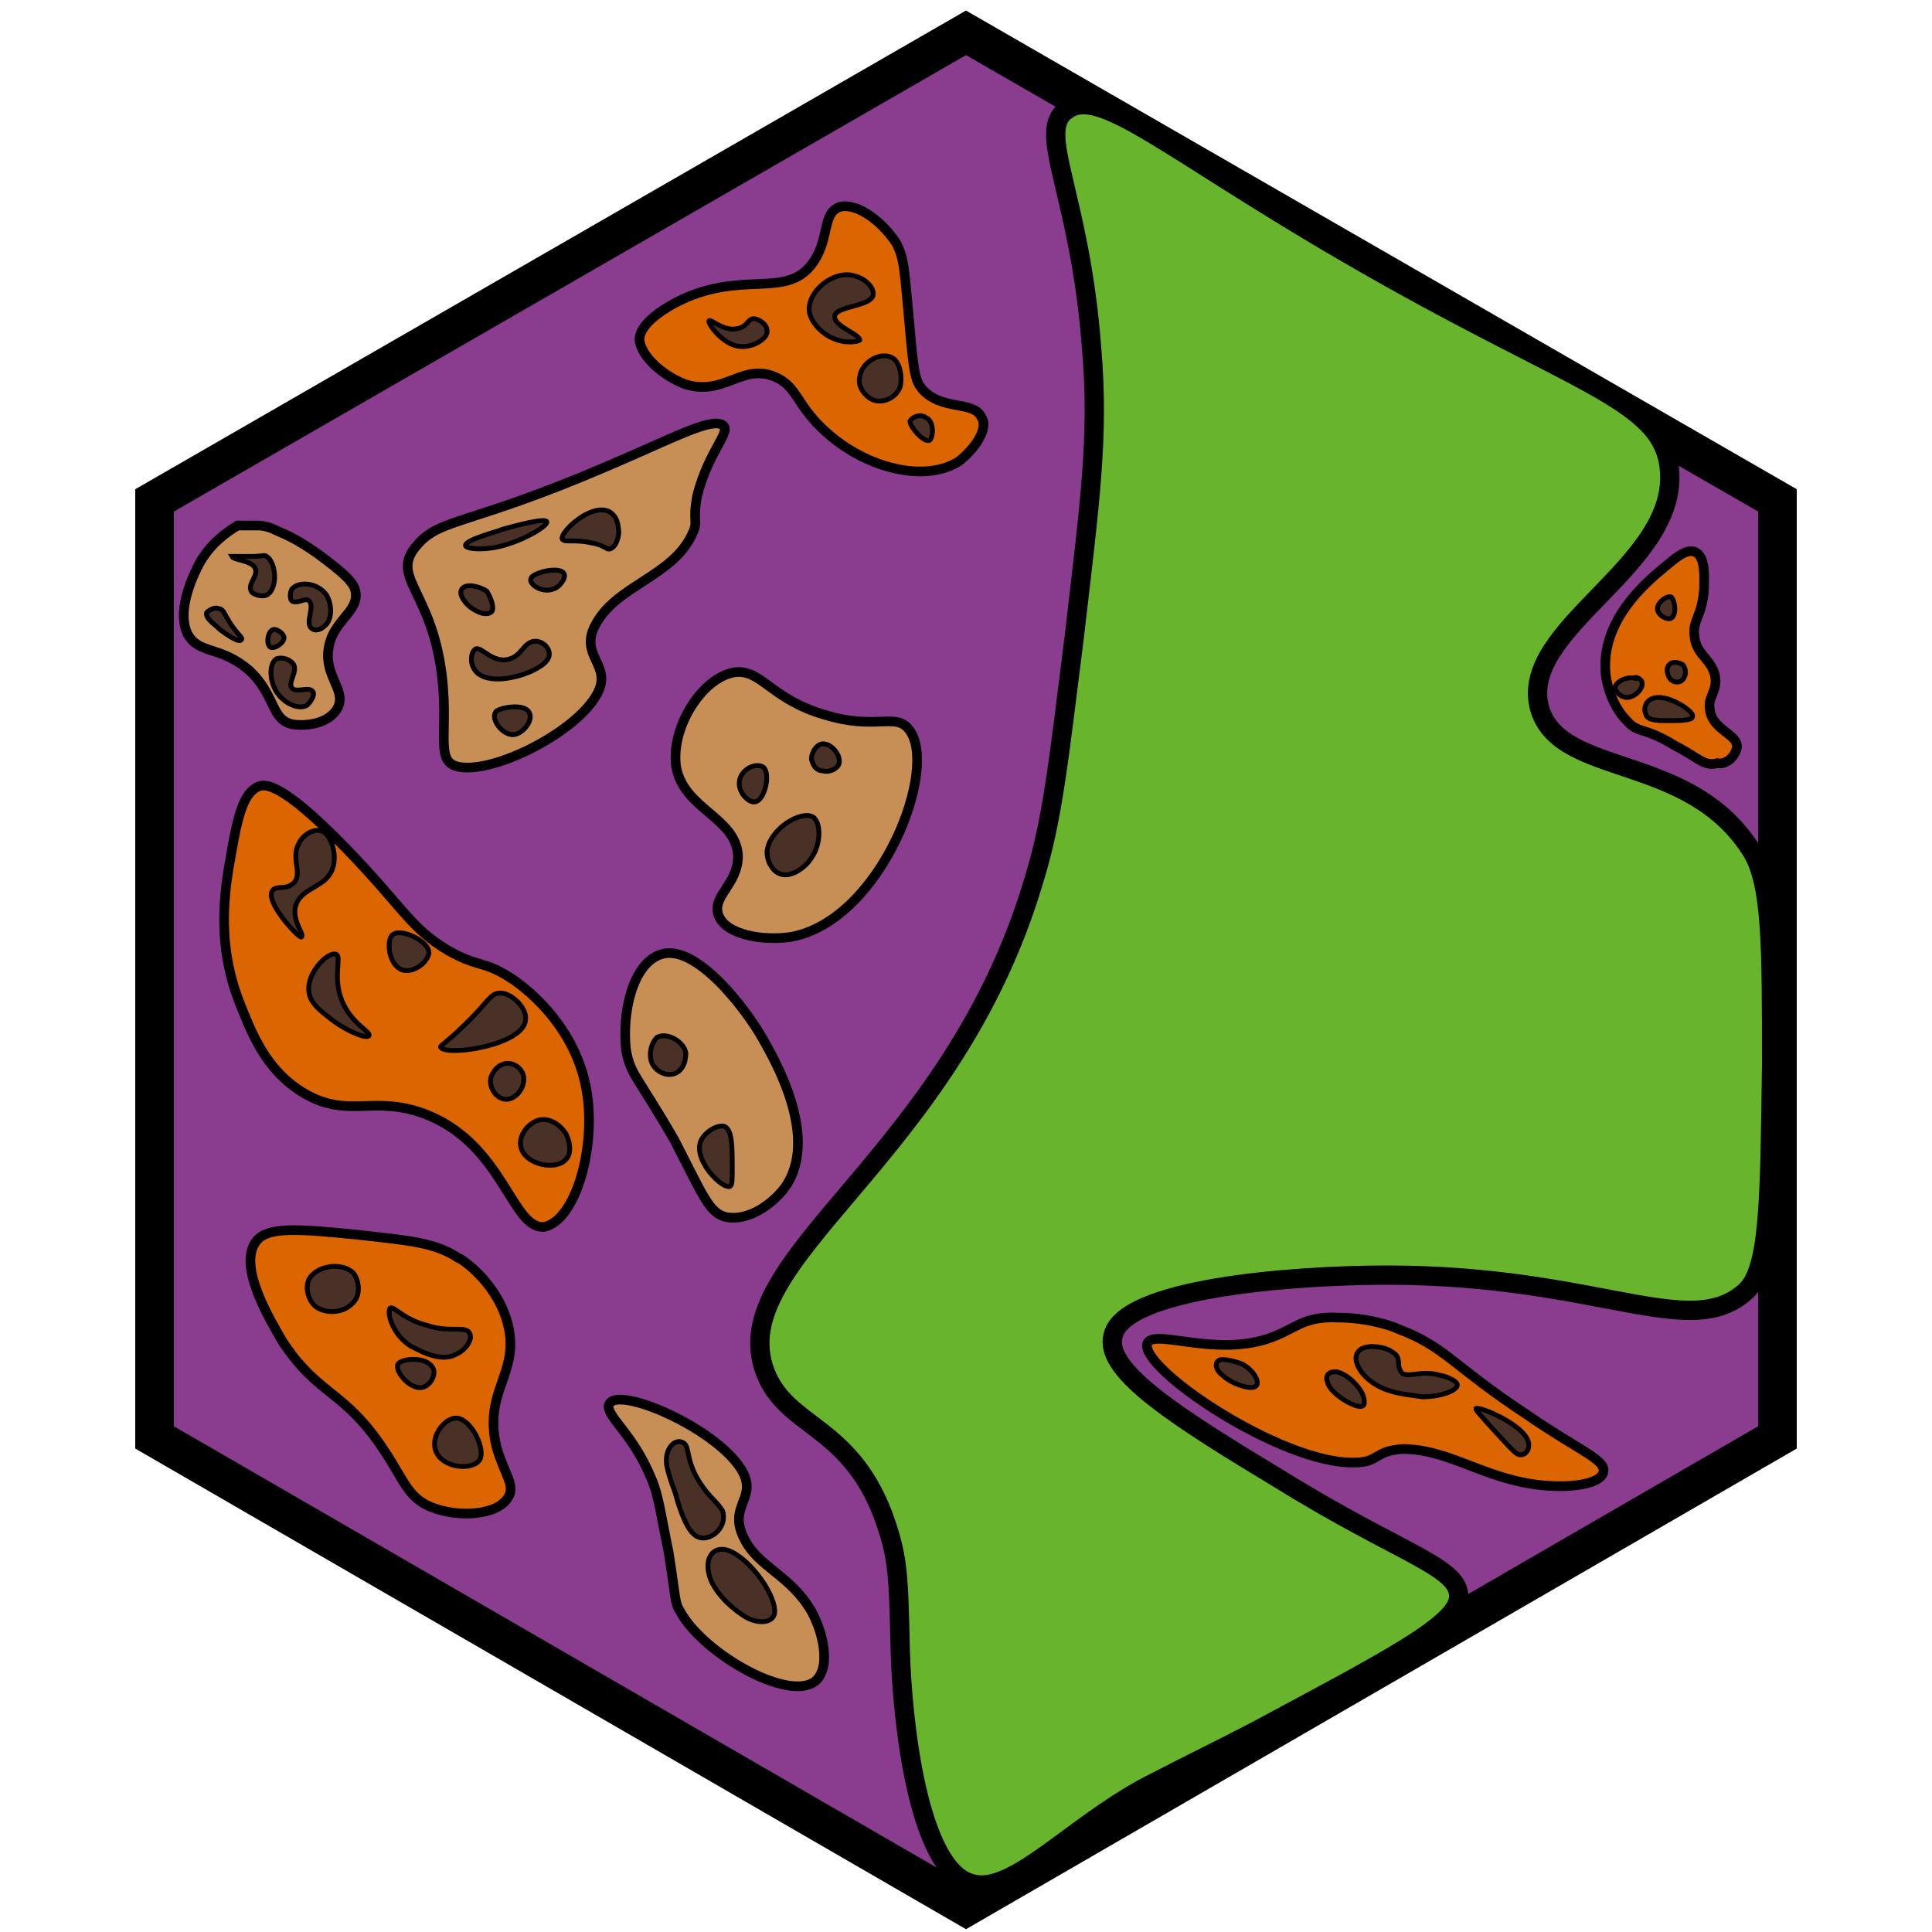 <?xml version="1.0" encoding="utf-8"?><!-- Generator: Adobe Illustrator 26.0.3, SVG Export Plug-In . SVG Version: 6.00 Build 0)  --><svg version="1.1" id="Ebene_2_00000126308112139821010380000011903406711838980787_"	 xmlns="http://www.w3.org/2000/svg" xmlns:xlink="http://www.w3.org/1999/xlink" x="0px" y="0px" viewBox="0 0 100 100"	 style="enable-background:new 0 0 100 100;" xml:space="preserve"><style type="text/css">	.st0{fill:#8A3C8F;stroke:#000000;stroke-width:2;stroke-miterlimit:10;}	.st1{fill:#69B42D;stroke:#000000;stroke-miterlimit:10;}	.st2{fill:#C78F55;stroke:#000000;stroke-width:0.5;stroke-miterlimit:10;}	.st3{fill:#493127;stroke:#000000;stroke-width:0.25;stroke-miterlimit:10;}	.st4{fill:#DB6500;stroke:#000000;stroke-width:0.5;stroke-miterlimit:10;}	.st5{fill:#493127;stroke:#000000;stroke-width:0.25;stroke-miterlimit:10;}	.st6{fill:none;stroke:#000000;stroke-width:0.25;stroke-miterlimit:10;}</style><polygon class="st0" points="92,25.9 50,1.7 8,25.9 8,74.4 50,98.7 92,74.4 "/><path class="st1" d="M65,89.6c6.9-3.7,10.4-5.5,10.5-6.9c0.1-1.6-2.9-2.2-9.2-6.1c-5.3-3.2-9.1-5.6-8.7-7.4C58,66.7,66.8,66,71.8,66	c11,0,15.7,3.5,18.6,0.8c1.2-1.2,1.2-4.7,1.3-11.7c0-6.2,0-9.3-1-11c-3.2-5.2-9.9-3.8-11-7.4c-1.2-4.2,7.3-7.4,6.7-12.5	c-0.4-3.6-5-4.3-16.7-11.1c-9.3-5.4-12.8-8.7-14.5-7.4C53.6,6.8,55.9,10,56.5,18c0.4,4.6-0.1,8.1-0.9,15c-0.8,6.3-1.1,9.4-2.1,12.6	C49.2,60.1,37.4,65.1,39.6,71c1.1,2.9,4.3,2.7,6.1,7.4c0.8,2.2,0.8,3,0.9,7.1c0.1,3.5,0.9,11.3,3.7,12c2.1,0.6,5.1-2.9,9-5	C62.2,91,62.5,90.9,65,89.6z"/><g>	<path class="st2" d="M10.3,29.2c-0.2,0.4-1.2,2.3-0.6,3.6c0.6,1.1,1.7,0.6,3.2,1.9c1.4,1.3,1.1,2.6,2.3,2.8		c0.8,0.1,1.9-0.1,2.3-0.9c0.4-0.9-0.7-1.6-0.5-3c0.2-1.5,1.6-1.9,1.4-3c-0.1-0.5-0.7-1-1.9-1.9c-0.3-0.2-1.1-0.8-2.1-1.2		c-0.4-0.2-0.7-0.3-1.1-0.3c-0.4,0-0.8,0-1,0C11.8,27.5,10.9,28.1,10.3,29.2z"/>	<path class="st3" d="M13.2,29.4c0.2,0.4-0.4,0.8-0.2,1.2c0.1,0.2,0.6,0.3,0.8,0.2c0.6-0.3,0.5-1.7,0-2c-0.1-0.1-0.2,0-0.8,0		c-0.6,0-1,0-1,0C12.1,29,13,29,13.2,29.4z"/>	<path class="st3" d="M11.4,32.6c0.4,0.3,1,0.7,1.1,0.5c0.1-0.1-0.3-0.3-0.8-1.2c-0.1-0.2-0.2-0.4-0.4-0.4c-0.2-0.1-0.5,0.1-0.6,0.2		C10.6,32,11.1,32.3,11.4,32.6z"/>	<path class="st3" d="M16.9,30.8c0.3,0.5,0.3,1.3-0.1,1.6c-0.2,0.2-0.5,0.3-0.7,0.1c-0.3-0.3,0.2-1.1-0.1-1.4		c-0.2-0.2-0.6,0.2-0.9,0c-0.1-0.1-0.1-0.4,0-0.6C15.4,30.1,16.4,30.1,16.9,30.8z"/>	<path class="st3" d="M14,33.5c0.2,0.1,0.7-0.2,0.7-0.5c0-0.2-0.4-0.5-0.6-0.4C13.8,32.8,13.8,33.4,14,33.5z"/>	<path class="st3" d="M14.2,35.6c0.3,0.7,1.2,1.2,1.7,0.9c0.2-0.2,0.4-0.5,0.3-0.7c-0.2-0.3-0.9,0.1-1.1-0.2		c-0.2-0.3,0.3-0.8,0.1-1.2c-0.2-0.3-0.6-0.4-0.9-0.3C13.9,34.4,14,35.2,14.2,35.6z"/></g><g>	<path class="st4" d="M40.1,19.5c1.2,0.5,1.1,1.5,2.7,2.9c2,1.8,5,2.6,6.8,1.5c0.8-0.6,1.6-1.7,1.2-2.3c-0.4-0.9-2.1-0.3-3.1-1.5		c-0.3-0.4-0.4-0.7-0.6-3c-0.3-3.3-0.3-3.7-0.7-4.5c-0.7-1.1-2-2.1-2.9-1.9c-1,0.3-0.5,1.7-1.5,3c-1.4,1.8-3.7,0.2-7.1,2		c-1.8,1-1.8,1.7-1.8,1.9c0.1,0.9,1.3,1.9,2.4,2.3C37.5,20.5,38.4,18.8,40.1,19.5z"/>	<path class="st5" d="M38.2,17c-0.7,0.2-1.4-0.5-1.5-0.4c-0.1,0.1,0.6,1.1,1.4,1.3c0.8,0.2,1.7-0.4,1.6-0.8c0-0.3-0.4-0.6-0.7-0.6		C38.7,16.5,38.7,16.9,38.2,17z"/>	<path class="st5" d="M44.5,17.6c0-0.3-1.3-0.7-1.3-1.2c0-0.6,2-0.5,2-1.2c0-0.4-0.5-0.8-0.9-0.9c-1.1-0.4-2.6,0.8-2.4,1.9		c0.2,0.8,1.1,1.3,1.2,1.3C43.7,17.8,44.4,17.7,44.5,17.6z"/>	<path class="st5" d="M45,20.6c0.6,0.4,1.4,0,1.6-0.6c0.1-0.5,0-1.1-0.3-1.4c-0.6-0.5-1.7,0.1-1.8,0.9C44.4,19.9,44.6,20.3,45,20.6z		"/>	<path class="st5" d="M48.1,22.8c0.2-0.1,0.3-1-0.2-1.2c-0.3-0.2-0.7,0-0.8,0.2C47.1,22.1,47.8,22.9,48.1,22.8z"/></g><g>	<path class="st4" d="M65.6,69.3c-2.8,0.9-5.8-0.5-6.2,0.2c-0.6,1.2,6.9,6.3,10.7,6.2c1.3,0,1-0.6,2.5-0.7c2.5,0,4.4,1.7,7.5,1.9		c1.3,0.1,2.9-0.1,2.9-0.8c0-0.6-1.4-1.1-4-2.9c-3.8-2.5-4.2-3.5-6.6-4.4c-0.4-0.2-1.7-0.6-3.1-0.6C67.4,68.1,67.1,68.8,65.6,69.3z"		/>	<path class="st5" d="M72.1,70c-0.4-0.3-1.2-0.4-1.6-0.2c-0.6,0.3-0.3,1.2,0.6,1.8c0.9,0.6,2.1,0.6,2.5,0.7c1.1,0,2-0.4,1.8-0.7		c-0.1-0.2-0.7-0.4-0.8-0.4c-1-0.3-1.6,0.1-2-0.1C72.2,70.7,72.6,70.3,72.1,70z"/>	<path class="st5" d="M69.1,71c0.5,0,1.4,0.8,1.5,1.4c0,0.1,0.1,0.4-0.2,0.4c-0.4,0-1.6-0.7-1.7-1.3C68.6,71.3,68.7,71,69.1,71z"/>	<path class="st5" d="M63.1,70.4c-0.3,0.2-0.1,0.6,0.2,0.8c0.4,0.4,1.3,0.7,1.6,0.6c0.4-0.1,0.1-0.8-0.6-1.2		C64,70.5,63.4,70.3,63.1,70.4z"/>	<path class="st5" d="M77.3,74c1.1,1.2,1.2,1.3,1.4,1.3c0.3,0,0.5-0.3,0.4-0.7c-0.3-0.9-2.5-1.8-2.7-1.7C76.4,73,76.4,73,77.3,74z"		/></g><path class="st6" d="M45.2,23.3"/><g>	<path class="st4" d="M30.4,56.7c-0.5-3.7-3.5-5.8-4-6.1c-1.4-0.9-1.6-0.5-3.2-1.4c-2-1.2-2.3-2.2-5.3-5.3c-3.4-3.5-4.2-3.3-4.5-3.2		c-0.8,0.3-1.1,1.6-1.4,3.3c-0.3,1.7-0.9,4.6,0.4,7.9c0.6,1.5,1.3,3.4,3.2,4.6c2.4,1.5,3.7,0.1,6.5,1.2c4,1.6,4.4,6,6.1,5.8		C29.8,63.1,30.8,59.5,30.4,56.7z"/>	<path class="st5" d="M19.1,53.6c0.1-0.2-0.9-0.6-1.4-1.8c-0.5-1.2,0-2.3-0.3-2.4c-0.4-0.2-1.6,1-1.4,2c0.1,0.6,0.7,1,1.2,1.4		C18,53.4,19,53.8,19.1,53.6z"/>	<path class="st5" d="M27.2,52.8c0.1-0.6-0.7-1.4-1.3-1.4c-0.5,0-0.6,0.4-1.6,1.4c-1.1,1.1-1.5,1.3-1.5,1.4		C23.1,54.7,27.1,54.1,27.2,52.8z"/>	<path class="st5" d="M26.2,56.9c0.5,0,1-0.6,0.9-1.2c-0.1-0.5-0.7-0.8-1.1-0.6c-0.3,0.1-0.5,0.4-0.6,0.7		C25.3,56.3,25.7,56.9,26.2,56.9z"/>	<path class="st5" d="M27,59.5c0.3,0.8,1.8,1.1,2.3,0.5c0.3-0.3,0.2-0.9,0-1.3c-0.3-0.5-0.9-0.9-1.5-0.7C27.1,58.3,26.8,59,27,59.5z		"/>	<path class="st5" d="M22.2,49.3c0-0.6-1.5-1.3-1.9-0.9c-0.3,0.3-0.2,1.5,0.5,1.8C21.5,50.4,22.2,49.7,22.2,49.3z"/>	<path class="st5" d="M14.1,46.1c0.2-0.3,0.7,0,1.1-0.4c0.5-0.5-0.2-1.3,0.3-2.1c0.2-0.4,0.7-0.7,1.1-0.6c0.5,0.1,0.9,1.2,0.6,2		c-0.4,1-1.6,0.9-1.9,1.9c-0.2,0.8,0.5,1.5,0.3,1.6C15.5,48.6,13.7,46.7,14.1,46.1z"/></g><g>	<path class="st2" d="M32.4,54.3c0.2,1.3,0.6,1.4,2.5,4.7c1.5,2.9,1.8,3.8,2.7,4c1.1,0.2,2.3-0.6,3-1.5c1.9-2.6-0.6-6.8-1.1-7.7		c-0.9-1.6-3.5-5-5.3-4.4C32.7,49.9,32.2,52.5,32.4,54.3z"/>	<path class="st3" d="M33.7,54.9c0.1,0.4,0.6,0.8,1.1,0.7c0.5-0.1,0.7-0.6,0.7-1.1c-0.1-0.6-1-1.1-1.5-0.8		C33.7,54,33.6,54.5,33.7,54.9z"/>	<path class="st3" d="M36.3,59c-0.5,1,1.1,2.6,1.5,2.4c0.1-0.1,0.1-0.3,0.1-0.9c0-1.2,0-2-0.4-2.2C37.1,58.2,36.5,58.6,36.3,59z"/></g><g>	<path class="st2" d="M38.5,79.6c-0.8-1.6,0.6-2,0-3.3c-1.1-2.3-6.9-4.8-7-3.5c0,0.6,1.3,1.5,2.2,3.7c0.4,0.9,0.5,1.9,0.9,3.8		c0.4,2.5,0.3,2.6,0.6,3.1c1.3,2.4,6.5,5.2,7.3,3.2c0.3-0.6,0.2-1.9-0.5-3.2C40.9,81.5,39.2,81.1,38.5,79.6z"/>	<path class="st3" d="M37.5,80.2c-0.7-0.1-1.1,0.6-0.7,1.6c0.4,0.9,1.3,1.6,1.8,1.9c0.7,0.4,1.5,0.3,1.5-0.3		C40.1,82.4,38.6,80.4,37.5,80.2z"/>	<path class="st3" d="M36.2,76.7c-0.7-1.1-0.5-1.8-0.8-2c-0.4-0.3-1,0.2-0.9,1.1c0.1,0.6,0.5,1.6,0.5,1.6l0,0		c-0.2-0.7,0.3,1.5,0.9,2c0.6,0.6,1.8-0.2,1.5-1.2C37.1,77.7,36.7,77.5,36.2,76.7z"/></g><g>	<path class="st4" d="M26.3,77.5c0.4-0.6-0.2-1.2-0.6-2.6c-0.7-2.9,1.2-3.8,0.6-6.3c-0.5-2.1-2.3-3.4-2.6-3.5		c-1.2-0.8-2.6-0.9-5.3-1.2c-3-0.3-4.5-0.4-5.1,0.3c-1.1,1.3,0.8,4.3,1.3,5.2c1.9,2.9,3.2,2.5,5.3,5.7c1,1.5,1.2,2.4,2.4,2.9		C23.8,78.6,25.8,78.4,26.3,77.5z"/>	<path class="st5" d="M23.6,73.4c-0.6,0-1.4,1-1,1.8c0.4,0.8,1.8,0.9,2.2,0.4C25.2,75.1,24.4,73.4,23.6,73.4z"/>	<path class="st5" d="M20.6,70.6c-0.2,0.4,0.7,1.4,1.3,1.2c0.4-0.1,0.7-0.7,0.5-1C22.1,70.2,20.8,70.3,20.6,70.6z"/>	<path class="st5" d="M24.3,69c-0.2-0.4-1,0-2.2-0.4c-1.2-0.3-1.7-1-1.9-0.9c-0.2,0.2,0.1,1.4,1.1,2c0.1,0,1.4,0.9,2.3,0.4		C24.1,69.9,24.5,69.3,24.3,69z"/>	<path class="st5" d="M18.3,65.9c-0.6-0.6-1.9-0.4-2.3,0.3c-0.2,0.4-0.1,1,0.3,1.4c0.5,0.4,1.4,0.4,1.9-0.1		C18.7,67.1,18.6,66.3,18.3,65.9z"/></g><g>	<path class="st4" d="M89.9,38.7c0.1-0.7-1.3-0.9-1.4-2c-0.1-0.6,0.3-0.8,0.3-1.5c-0.1-1.1-1-1.2-1.1-2.3c-0.1-0.8,0.4-1,0.5-2.4		c0-0.5,0.1-1.6-0.4-1.9c-0.5-0.3-1.2,0.4-1.7,0.8c-1.1,0.9-3.2,2.8-3,5.4c0,0.2,0.2,1.6,1.1,2.5c0.6,0.7,0.9,0.3,2.5,1.3		c1.2,0.6,1.5,1.1,2.2,0.9C89.3,39.6,89.8,39.2,89.9,38.7z"/>	<path class="st5" d="M86.4,36.2c-0.3-0.1-0.8-0.2-1.1,0.1c-0.2,0.2-0.2,0.5-0.1,0.7c0.1,0.3,0.6,0.3,1.2,0.3c0.5,0,1.2,0,1.2-0.2		C87.7,36.9,87,36.4,86.4,36.2z"/>	<path class="st5" d="M87.1,34.4c0.1,0.1,0.2,0.4,0.1,0.6c-0.1,0.3-0.4,0.4-0.7,0.2c-0.2-0.2-0.3-0.6-0.1-0.8		C86.6,34.2,86.9,34.3,87.1,34.4z"/>	<path class="st5" d="M86.5,30.9c-0.2-0.1-0.8,0.3-0.7,0.7c0.1,0.3,0.5,0.5,0.7,0.4C86.8,31.8,86.7,31.1,86.5,30.9z"/>	<path class="st5" d="M85,35.4c0,0.3-0.4,0.7-0.8,0.7c-0.3,0-0.6-0.3-0.6-0.5c0-0.3,0.6-0.6,1-0.5C84.6,35,85,35.1,85,35.4z"/></g><g>	<path class="st2" d="M22.9,35.2c0.3,2.9-0.4,4.3,0.9,4.5c1.8,0.3,5.8-1.7,7-3.6c1.1-1.7-1-2.1,0.1-3.9c1.1-1.9,3.9-2.4,4.9-4.5		c0.4-0.8,0-0.6,0.3-2.1c0.6-2.3,1.8-3.3,1.3-3.6c-0.6-0.4-2.6,0.7-5.9,2.1c-7.2,3.1-8.7,2.7-9.9,4.1C20.1,29.9,22.4,30.5,22.9,35.2		z"/>	<path class="st3" d="M26,27.4c0.7-0.2,2.2-0.6,2.3-0.4c0.1,0.2-1.2,1-2.5,1.3c-0.9,0.2-1.8,0.1-1.7-0.1		C24.2,27.9,25.8,27.5,26,27.4z"/>	<path class="st3" d="M29.2,29.7c0.1,0.2-0.2,0.7-0.6,0.8c-0.6,0.2-1.3-0.3-1.1-0.6C27.7,29.6,29,29.3,29.2,29.7z"/>	<path class="st3" d="M31,26.4c0.9-0.1,1,0.8,1,0.9c0.1,0.4-0.1,1-0.4,1.1c-0.2,0.1-0.3-0.2-1-0.3c-0.8-0.2-1.4,0-1.5-0.2		C29,27.6,30.1,26.5,31,26.4z"/>	<path class="st3" d="M25.4,31.7c-0.3,0.2-0.9-0.1-1.2-0.4c-0.3-0.3-0.5-0.7-0.2-0.9c0.3-0.2,0.9,0,1.2,0.2		C25.5,31.1,25.6,31.6,25.4,31.7z"/>	<path class="st3" d="M25.3,35.1c0.9,0.2,2.5-0.3,3-0.9c0.4-0.5-0.2-1.1-0.7-1c-0.5,0.1-0.6,0.7-1.2,0.9c-0.9,0.3-1.5-0.7-1.8-0.5		C24.3,33.8,24.2,34.9,25.3,35.1z"/>	<path class="st3" d="M26.7,38c0.4-0.1,0.9-0.7,0.7-1.1c-0.2-0.5-1.4-0.3-1.7-0.1C25.3,37.2,26.1,38.2,26.7,38z"/></g><g>	<path class="st2" d="M47,37.7c-0.7-0.8-1.7,0.1-4.3-0.7c-2.8-0.8-3.3-2.4-4.7-2.2c-1.7,0.3-3.3,2.9-3,4.9c0.4,2.2,3.1,2.6,3.2,4.6		c0,1.5-1.4,2.1-1,3.1c0.4,1,2.3,1.3,3.7,1.1C45.6,47.7,48.7,39.6,47,37.7z"/>	<path class="st3" d="M40.3,45.2c0.6,0.3,1.4-0.3,1.7-0.8c0.5-0.7,0.5-1.8,0.1-2.1c-0.6-0.4-2.3,0.6-2.4,1.8		C39.7,44.5,39.9,45,40.3,45.2z"/>	<path class="st3" d="M42.6,39.9c0.3,0.1,0.7-0.1,0.8-0.3c0.2-0.4-0.3-1.1-0.8-1.1c-0.3,0-0.6,0.4-0.6,0.8		C42.1,39.7,42.3,39.9,42.6,39.9z"/>	<path class="st3" d="M39.5,39.7c-0.3-0.2-1,0-1.2,0.6c-0.2,0.7,0.5,1.3,0.8,1.2C39.6,41.4,39.9,40,39.5,39.7z"/></g></svg>